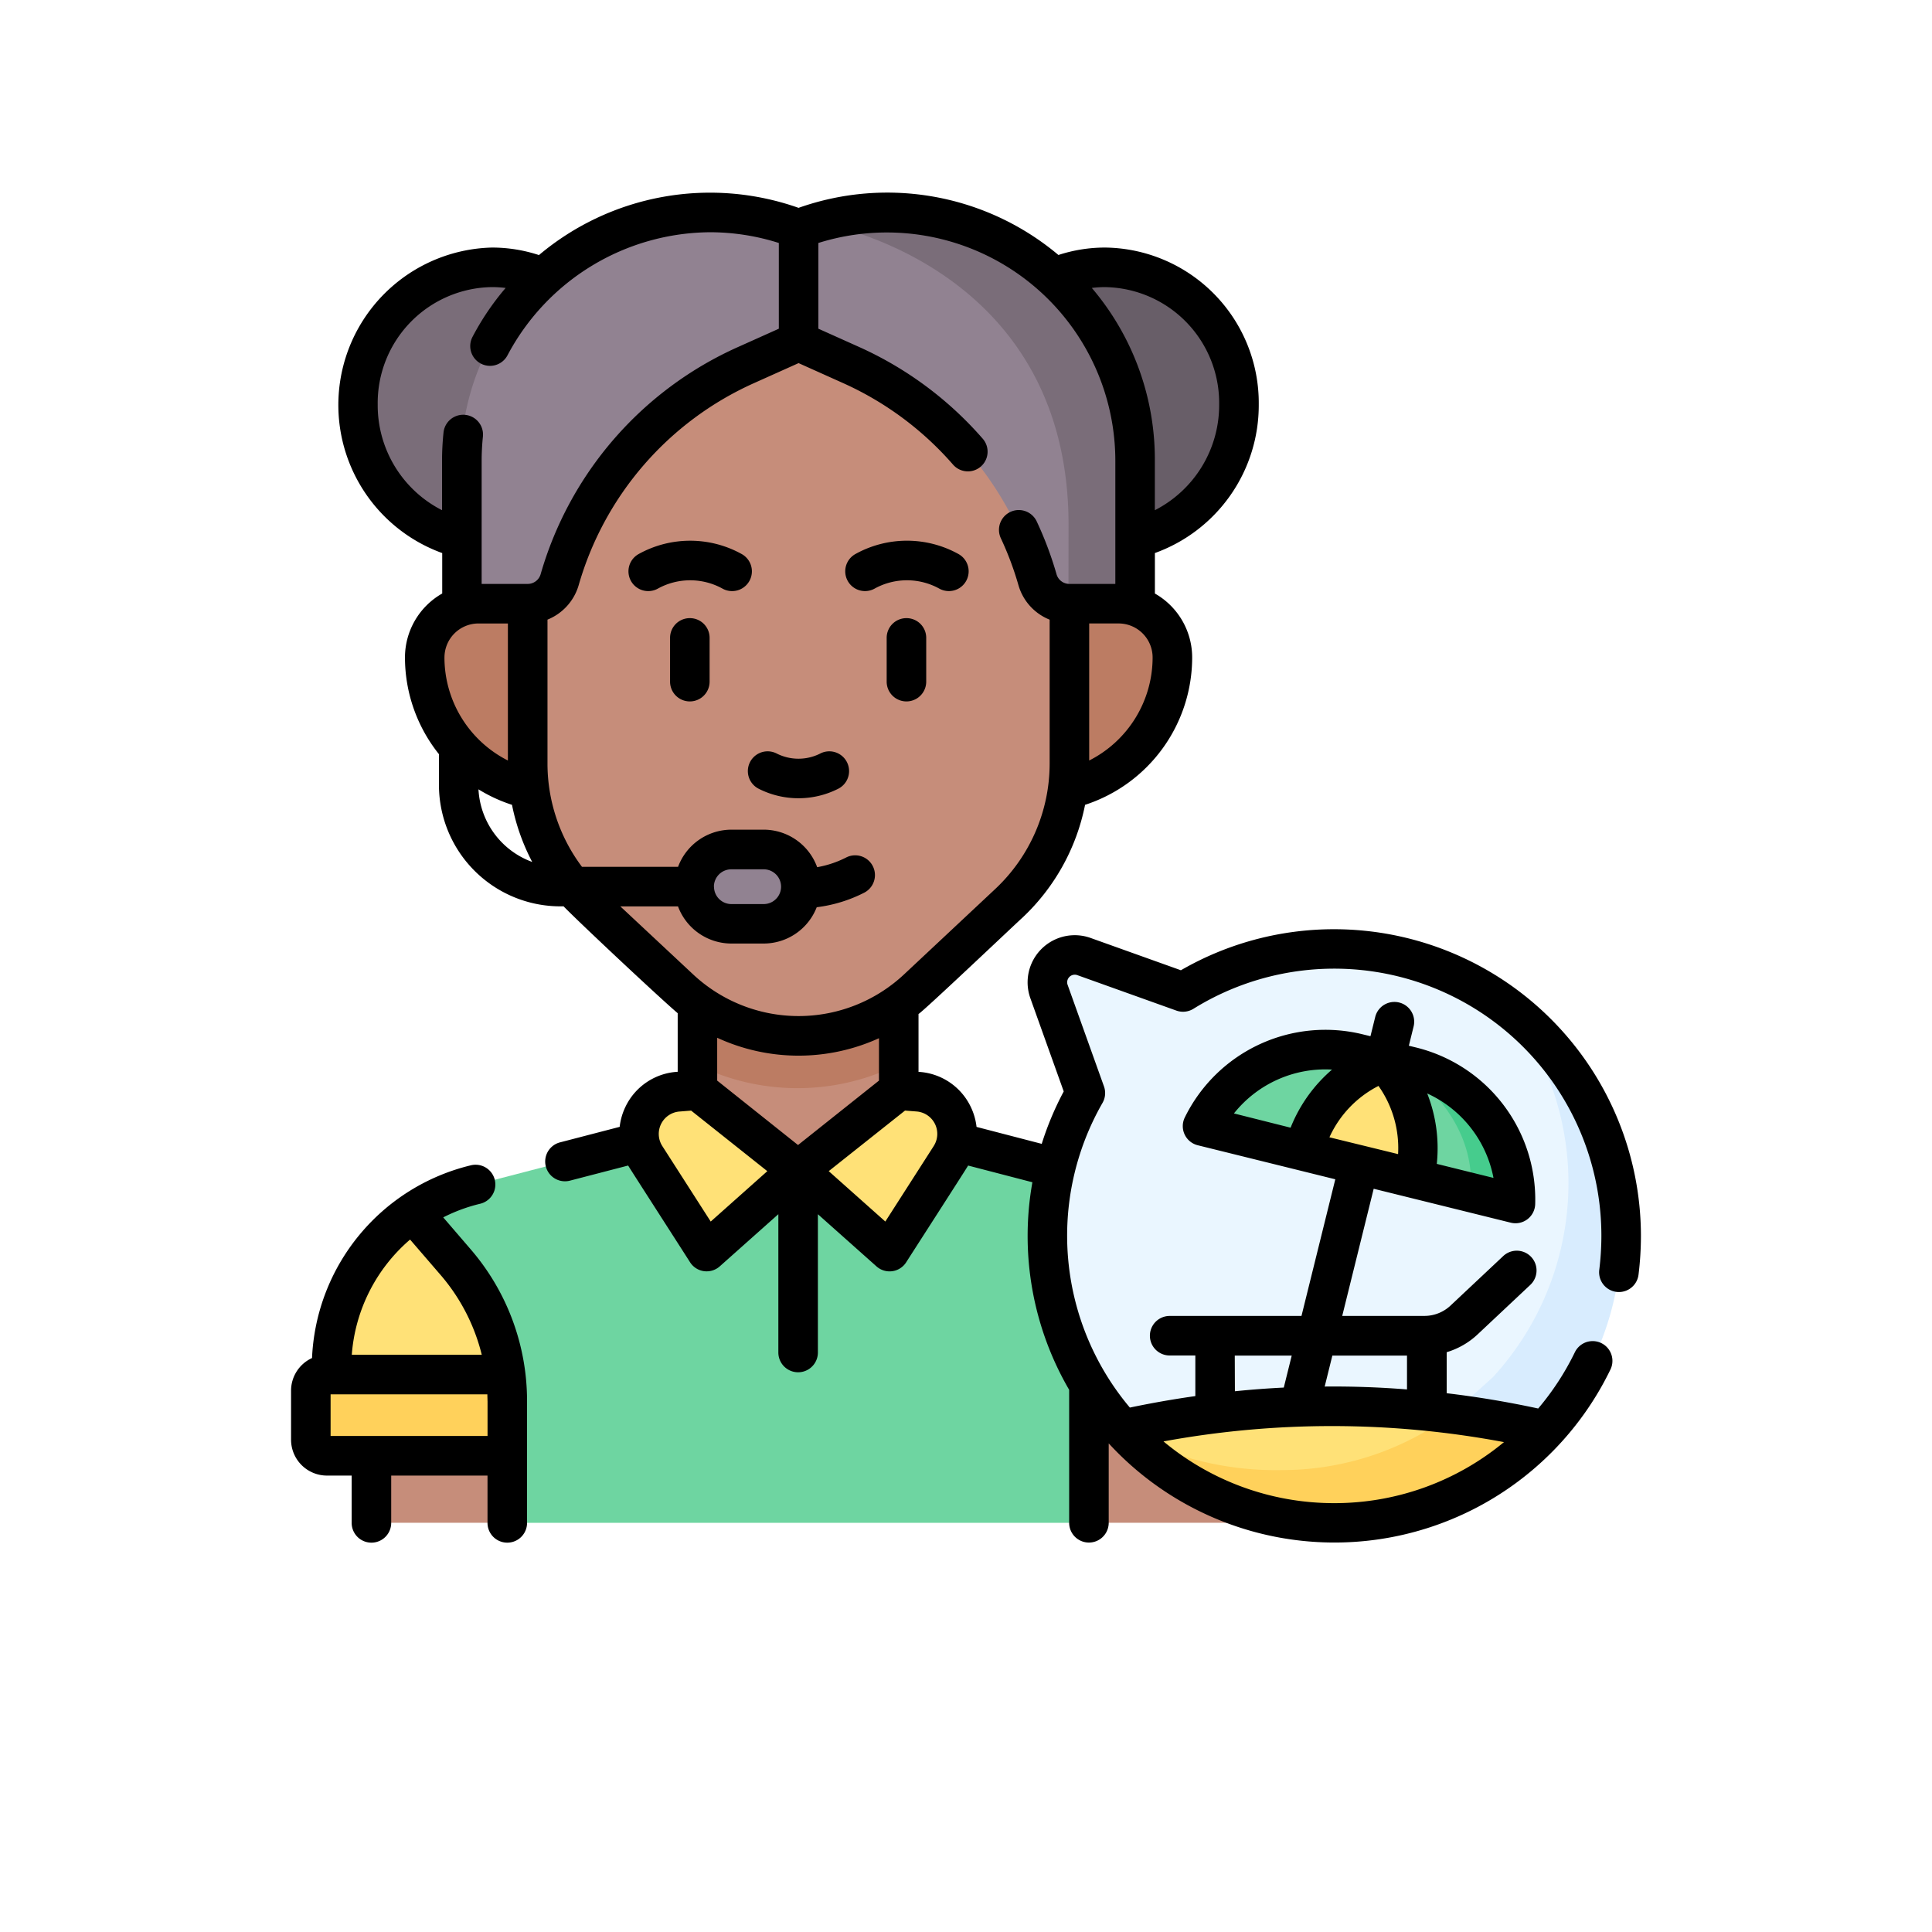 <svg xmlns="http://www.w3.org/2000/svg" xmlns:xlink="http://www.w3.org/1999/xlink" width="117.697" height="117.705" viewBox="0 0 117.697 117.705">
  <defs>
    <filter id="Trazado_873083" x="0" y="0" width="117.697" height="117.705" filterUnits="userSpaceOnUse">
      <feOffset dy="6" input="SourceAlpha"/>
      <feGaussianBlur stdDeviation="5" result="blur"/>
      <feFlood flood-opacity="0.341"/>
      <feComposite operator="in" in2="blur"/>
      <feComposite in="SourceGraphic"/>
    </filter>
  </defs>
  <g id="Grupo_1099047" data-name="Grupo 1099047" transform="translate(15 9)">
    <g id="Grupo_1099045" data-name="Grupo 1099045">
      <g transform="matrix(1, 0, 0, 1, -15, -9)" filter="url(#Trazado_873083)">
        <path id="Trazado_873083-2" data-name="Trazado 873083" d="M81.42,51.157a21.4,21.4,0,0,0-24.7-4.023l-4.355-1.559q-.218-.078-.44-.138.193-.328.371-.667a15.5,15.5,0,0,0,1.115-2.723,12.192,12.192,0,0,0,6.949-10.994,7.22,7.22,0,0,0-1.865-4.833,12.339,12.339,0,0,0,5.922-10.575A12.2,12.2,0,0,0,52.328,3.352a11.911,11.911,0,0,0-2.234.211A19.041,19.041,0,0,0,39.048,0a18.8,18.8,0,0,0-5.406.792A18.875,18.875,0,0,0,17.226,3.567a11.918,11.918,0,0,0-2.258-.215A12.2,12.2,0,0,0,2.882,15.644,12.337,12.337,0,0,0,8.8,26.221a7.218,7.218,0,0,0-1.864,4.831,12.216,12.216,0,0,0,2.07,6.781v1A10.134,10.134,0,0,0,18.166,48.9c1.384,1.339,3.9,3.7,5.386,5.047v.317a6.5,6.5,0,0,0-2.9,2.96q-.041.084-.079.169l-2.143.557A3.923,3.923,0,0,0,16.01,59.8a3.931,3.931,0,0,0-2.96-.46,15.276,15.276,0,0,0-5.134,2.29A15.388,15.388,0,0,0,1.4,72.291,4.924,4.924,0,0,0,0,75.719V78.7a4.925,4.925,0,0,0,3.692,4.762v.306A3.932,3.932,0,0,0,10.457,86.5h2.617a3.926,3.926,0,0,0,5.659,0H48.506a3.922,3.922,0,0,0,5.656,0H59.2a21.428,21.428,0,0,0,18.608-2.158,21.465,21.465,0,0,0,7.754-8.721,3.91,3.91,0,0,0,.177-3.007c-.042-.122-.091-.24-.144-.355q.065-.209.125-.419A3.935,3.935,0,0,0,87.529,69a22.127,22.127,0,0,0,.168-2.7A21.268,21.268,0,0,0,81.42,51.157M46.79,57.428l-.12-.031q-.039-.087-.081-.173a6.488,6.488,0,0,0-2.9-2.955V54.01c.366-.335.844-.779,1.479-1.371.011.033.022.065.034.1l1.64,4.581-.05.11" transform="translate(15 9)" fill="#fff"/>
      </g>
      <path id="Trazado_873084" data-name="Trazado 873084" d="M50.592,45.361a8.36,8.36,0,1,1-8.151,8.358,8.256,8.256,0,0,1,8.151-8.358" transform="translate(-35.624 -38.075)" fill="#7a6d79"/>
      <path id="Trazado_873085" data-name="Trazado 873085" d="M283.193,45.361a8.36,8.36,0,1,1-8.151,8.358,8.256,8.256,0,0,1,8.151-8.358" transform="translate(-230.865 -38.075)" fill="#685e68"/>
      <path id="Trazado_873086" data-name="Trazado 873086" d="M47.486,457.757v9.6a.643.643,0,0,0,.642.642h7.624l19.173-2.481L91.184,468h14.959L99.46,457.757Z" transform="translate(-39.859 -384.233)" fill="#c68d7a"/>
      <path id="Trazado_873087" data-name="Trazado 873087" d="M42.636,405.908l-5.311-2.3a11.45,11.45,0,0,0-5.01,9.467v4.161h10.7l2.757-2.874a12.941,12.941,0,0,0-3.14-8.45" transform="translate(-27.125 -338.779)" fill="#ffe177"/>
      <path id="Trazado_873088" data-name="Trazado 873088" d="M37.647,470.252H25.53a1.029,1.029,0,0,1-1.029-1.029v-2.889a1.029,1.029,0,0,1,1.029-1.029H37.647Z" transform="translate(-20.566 -390.569)" fill="#ffd15b"/>
      <path id="Trazado_873089" data-name="Trazado 873089" d="M107.772,378.182,110.3,375.1a13.8,13.8,0,0,0-4.157-1.743l-10.713-2.784a3.178,3.178,0,0,1-1.527-.909l-6.99,2.91L79.7,369.888a3.179,3.179,0,0,1-1.3.685l-10.712,2.784a13.776,13.776,0,0,0-4.179,1.758l2.554,3.067a12.941,12.941,0,0,1,3.14,8.45v7.427h35.431v-7.427A12.941,12.941,0,0,1,107.772,378.182Z" transform="translate(-53.307 -310.289)" fill="#6ed5a1"/>
      <path id="Trazado_873090" data-name="Trazado 873090" d="M165.734,300.418a3.183,3.183,0,0,0,.857-2.174v-1.33l2.55-9.746h7.745l1.97,9.719v1.357a3.183,3.183,0,0,0,.857,2.174l-6.99,2.91Z" transform="translate(-139.114 -241.044)" fill="#c68d7a"/>
      <path id="Trazado_873091" data-name="Trazado 873091" d="M171.068,287.168v9.746a13.827,13.827,0,0,0,12.265-.027v-9.719H171.068Z" transform="translate(-143.591 -241.044)" fill="#bc7c63"/>
      <path id="Trazado_873092" data-name="Trazado 873092" d="M121.205,44.545l1.223,9.546H81.422v-14.4a15.127,15.127,0,0,1,19.3-14.541c.32.093.638,1.078.956,1.192a.741.741,0,0,0,.5,0c.318-.114.636-1.1.954-1.19,1.4-.406,2.444,0,3.824,0,8.02,0,15.151,8.387,14.252,19.4" transform="translate(-68.344 -20.604)" fill="#918291"/>
      <path id="Trazado_873093" data-name="Trazado 873093" d="M235.87,39.69V52.437l-3.995-4.1.006-4.756c0-16.055-15.312-18.429-15.312-18.429a15.09,15.09,0,0,1,19.3,14.539" transform="translate(-181.785 -20.608)" fill="#7a6d79"/>
      <path id="Trazado_873094" data-name="Trazado 873094" d="M104.6,184.449H75.515a8.2,8.2,0,0,1-4.891-1.61c-.409-.3-.937-.386-1.283-.757a9.412,9.412,0,0,1-1.126-2.059,8.2,8.2,0,0,1-.931-3.806,3.275,3.275,0,0,1,3.275-3.275h39a3.275,3.275,0,0,1,3.275,3.275,8.232,8.232,0,0,1-8.232,8.232" transform="translate(-56.476 -145.164)" fill="#bc7c63"/>
      <path id="Trazado_873095" data-name="Trazado 873095" d="M122.766,115.8a10.58,10.58,0,0,0,7.251-2.865l5.568-5.215a11.681,11.681,0,0,0,3.7-8.526V89.452h-.007a2.02,2.02,0,0,1-1.941-1.462A20.543,20.543,0,0,0,126,74.913L123.068,73.6a.739.739,0,0,0-.6,0l-2.928,1.313A20.543,20.543,0,0,0,108.2,87.989a2.02,2.02,0,0,1-1.941,1.462h-.007V99.2a11.681,11.681,0,0,0,3.7,8.526l5.568,5.215A10.581,10.581,0,0,0,122.766,115.8Z" transform="translate(-89.184 -61.724)" fill="#c68d7a"/>
      <path id="Trazado_873096" data-name="Trazado 873096" d="M152.463,357.43l6.139,4.875-5.15,4.586a.482.482,0,0,1-.726-.1l-3.406-5.313a2.574,2.574,0,0,1,1.921-3.951Z" transform="translate(-124.992 -300.02)" fill="#ffe177"/>
      <path id="Trazado_873097" data-name="Trazado 873097" d="M215.391,357.43l-6.141,4.875,5.15,4.586a.482.482,0,0,0,.726-.1l3.406-5.313a2.574,2.574,0,0,0-1.921-3.951Z" transform="translate(-175.641 -300.02)" fill="#ffe177"/>
      <path id="Trazado_873098" data-name="Trazado 873098" d="M174.161,270.665h-1.974a2.263,2.263,0,1,1,0-4.527h1.974a2.263,2.263,0,0,1,0,4.527" transform="translate(-142.631 -223.391)" fill="#918291"/>
      <path id="Trazado_873099" data-name="Trazado 873099" d="M321.336,303.9a17.392,17.392,0,0,0-9.213,2.627l-6.034-2.16a1.667,1.667,0,0,0-2.131,2.131l2.215,6.187a17.476,17.476,0,0,0,2.368,20.6l.62.257a55.187,55.187,0,0,1,24.1-.117l.256-.427a17.742,17.742,0,0,0-1.7-25.479A16.531,16.531,0,0,0,321.336,303.9Z" transform="translate(-255.052 -255.091)" fill="#eaf6ff"/>
      <path id="Trazado_873100" data-name="Trazado 873100" d="M333.615,478.384l-.6.192c3.191,3.428,7.742,4.974,12.795,4.974,5.1,0,8.764-1.486,11.96-4.967l-.978-.219c-1.562-.339-2.19-.707-3.728-.91a55.726,55.726,0,0,0-19.452.93" transform="translate(-279.53 -400.379)" fill="#ffe177"/>
      <path id="Trazado_873101" data-name="Trazado 873101" d="M461.232,326.43a17.477,17.477,0,0,1-.982,22.464l-2.413,2.181c1.656.207,2.988.9,4.672,1.261l.954-.23a17.477,17.477,0,0,0-2.231-25.677" transform="translate(-384.3 -273.999)" fill="#d8ecfe"/>
      <path id="Trazado_873102" data-name="Trazado 873102" d="M357.714,480.685q-2.344-.509-4.647-.812a17.4,17.4,0,0,1-10.466,3.481,19.2,19.2,0,0,1-9.582-2.36,17.476,17.476,0,0,0,25.674-.09Z" transform="translate(-279.529 -402.797)" fill="#ffd15b"/>
      <path id="Trazado_873103" data-name="Trazado 873103" d="M406.284,345.957l-2.184-1.694-2.951.372c-1.98,1.026-1.628,3.041-2.294,5.221l-.117.405,7.294,1.805.1-.409C406.559,349.417,407.557,347.788,406.284,345.957Z" transform="translate(-334.693 -288.968)" fill="#ffe177"/>
      <path id="Trazado_873104" data-name="Trazado 873104" d="M369.084,341.222l1.1-.57-1.713-.424a9.085,9.085,0,0,0-10.092,4.35.368.368,0,0,0,.234.535l6.209,1.537.117-.405A8.418,8.418,0,0,1,369.084,341.222Z" transform="translate(-300.778 -285.357)" fill="#6ed5a1"/>
      <path id="Trazado_873105" data-name="Trazado 873105" d="M440.313,352.661a.368.368,0,0,1-.457.356l-2.578-.151-3.226-.8.1-.409a8.419,8.419,0,0,0-1.324-6.376l-.708-1.017.015,0,1.743.694a7.58,7.58,0,0,1,4.5,2.81A7.436,7.436,0,0,1,440.313,352.661Z" transform="translate(-362.714 -288.969)" fill="#6ed5a1"/>
      <path id="Trazado_873106" data-name="Trazado 873106" d="M440.747,353.266a.368.368,0,0,1-.458.357l-3.01-.759c.637-5.5-4.985-8.508-5.158-8.6l1.935.548a9.565,9.565,0,0,1,4.825,3.047A8.765,8.765,0,0,1,440.747,353.266Z" transform="translate(-362.714 -288.968)" fill="#46cc8d"/>
      <path id="Trazado_873107" data-name="Trazado 873107" d="M26.27,388.94a10.211,10.211,0,0,1,2.252-.83,1.2,1.2,0,1,0-.563-2.343,12.647,12.647,0,0,0-9.681,11.742A2.187,2.187,0,0,0,17,399.5v2.984a2.188,2.188,0,0,0,2.186,2.186h1.506v2.882a1.2,1.2,0,1,0,2.409,0v-2.882h5.867v2.882a1.2,1.2,0,1,0,2.409,0v-7.427a14.151,14.151,0,0,0-3.432-9.237Zm2.7,11.181v2.136H19.409v-2.537h9.55c0,.134.009.267.009.4M20.7,397.31a10.251,10.251,0,0,1,3.551-7.018l1.867,2.166a11.737,11.737,0,0,1,2.5,4.853Z" transform="translate(-14.269 -323.778)"/>
      <path id="Trazado_873108" data-name="Trazado 873108" d="M161.927,178.4a1.2,1.2,0,0,0-1.2,1.2v2.669a1.2,1.2,0,0,0,2.409,0V179.6a1.2,1.2,0,0,0-1.2-1.2" transform="translate(-134.907 -149.743)"/>
      <path id="Trazado_873109" data-name="Trazado 873109" d="M244.1,178.4a1.2,1.2,0,0,0-1.2,1.2v2.669a1.2,1.2,0,0,0,2.409,0V179.6a1.2,1.2,0,0,0-1.2-1.2" transform="translate(-203.884 -149.743)"/>
      <path id="Trazado_873110" data-name="Trazado 873110" d="M194.7,229.063a2.942,2.942,0,0,1-2.664,0,1.2,1.2,0,0,0-1.094,2.147,5.36,5.36,0,0,0,4.851,0,1.2,1.2,0,0,0-1.094-2.147Z" transform="translate(-159.725 -192.161)"/>
      <path id="Trazado_873111" data-name="Trazado 873111" d="M232.923,151.966a1.2,1.2,0,0,0,1.161-2.111,6.475,6.475,0,0,0-6.27,0,1.2,1.2,0,0,0,1.161,2.111A4.079,4.079,0,0,1,232.923,151.966Z" transform="translate(-190.698 -125.106)"/>
      <path id="Trazado_873112" data-name="Trazado 873112" d="M151.867,149.856a6.475,6.475,0,0,0-6.27,0,1.2,1.2,0,1,0,1.161,2.111,4.079,4.079,0,0,1,3.949,0,1.2,1.2,0,0,0,1.161-2.111" transform="translate(-121.687 -125.106)"/>
      <path id="Trazado_873113" data-name="Trazado 873113" d="M95.613,61.878a18.628,18.628,0,0,0-9.344,2.5l-5.5-1.968A2.872,2.872,0,0,0,77.1,66.086l2.031,5.674a18.6,18.6,0,0,0-1.34,3.193L73.82,73.921a3.8,3.8,0,0,0-.359-1.234,3.758,3.758,0,0,0-3.176-2.12V67.042c.292-.158,5.9-5.481,6.323-5.861A12.87,12.87,0,0,0,80.431,54.3a9.45,9.45,0,0,0,6.525-8.977,4.481,4.481,0,0,0-2.271-3.895V38.961a9.571,9.571,0,0,0,6.327-9.048,9.471,9.471,0,0,0-9.355-9.562,9.145,9.145,0,0,0-2.849.453,16.2,16.2,0,0,0-15.831-2.872,16.189,16.189,0,0,0-15.815,2.877,9.151,9.151,0,0,0-2.866-.458,9.594,9.594,0,0,0-3.027,18.612v2.463A4.481,4.481,0,0,0,39,45.322a9.431,9.431,0,0,0,2.07,5.892V53.1a7.4,7.4,0,0,0,7.59,7.382c.957.987,5.9,5.619,6.954,6.512v3.569a3.758,3.758,0,0,0-3.176,2.12,3.8,3.8,0,0,0-.359,1.235l-3.635.945a1.2,1.2,0,0,0,.606,2.332l3.545-.921c.066.124,3.7,5.77,3.77,5.889a1.2,1.2,0,0,0,1.815.25l3.566-3.175v8.426a1.2,1.2,0,1,0,2.409,0V79.24l3.566,3.175a1.2,1.2,0,0,0,1.815-.25c.083-.137,3.7-5.751,3.771-5.89l3.915,1.018a18.628,18.628,0,0,0,2.24,12.645v8.1a1.2,1.2,0,0,0,2.409,0V93.2a18.678,18.678,0,0,0,30.566-4.5,1.2,1.2,0,0,0-2.168-1.051,16.3,16.3,0,0,1-2.234,3.427q-2.779-.6-5.573-.931v-2.5a4.728,4.728,0,0,0,1.885-1.086l3.208-3.014a1.2,1.2,0,1,0-1.65-1.756l-3.208,3.014a2.324,2.324,0,0,1-1.6.632h-5l1.917-7.746,8.345,2.065a1.2,1.2,0,0,0,1.494-1.141,9.536,9.536,0,0,0-7.285-9.537l-.412-.1.29-1.174a1.2,1.2,0,0,0-2.339-.579l-.29,1.173-.412-.1a9.537,9.537,0,0,0-10.893,5.038,1.2,1.2,0,0,0,.789,1.706l8.374,2.072-2.06,8.325H85.585a1.2,1.2,0,0,0,0,2.409h1.564v2.473q-2,.284-3.989.7a16.258,16.258,0,0,1-1.667-18.559,1.2,1.2,0,0,0,.09-1.006l-2.215-6.187a.463.463,0,0,1,.591-.592l6.034,2.16a1.205,1.205,0,0,0,1.042-.111,16.273,16.273,0,0,1,24.85,13.83,16.943,16.943,0,0,1-.129,2.072,1.2,1.2,0,1,0,2.391.3,19.367,19.367,0,0,0,.147-2.368A18.7,18.7,0,0,0,95.613,61.878ZM80.682,51.6V43.251h1.794a2.073,2.073,0,0,1,2.07,2.07A7.042,7.042,0,0,1,80.682,51.6Zm.975-28.839A7.06,7.06,0,0,1,88.6,29.913a7.192,7.192,0,0,1-3.918,6.439v-3a16.121,16.121,0,0,0-3.84-10.541A6.818,6.818,0,0,1,81.656,22.76ZM41.406,45.322a2.073,2.073,0,0,1,2.07-2.07H45.27V51.6a7.042,7.042,0,0,1-3.865-6.278m2.076,8.036a9.366,9.366,0,0,0,2.039.942,12.886,12.886,0,0,0,1.227,3.472l0,.006a4.983,4.983,0,0,1-3.269-4.419m2.993-12.515h-2.8V33.351a14.392,14.392,0,0,1,.077-1.483,1.2,1.2,0,0,0-2.4-.249,16.832,16.832,0,0,0-.09,1.732v3a7.169,7.169,0,0,1-3.919-6.441A7.06,7.06,0,0,1,44.3,22.76a6.819,6.819,0,0,1,.832.052,16.047,16.047,0,0,0-2.019,2.983,1.2,1.2,0,0,0,2.135,1.116,14.068,14.068,0,0,1,12.334-7.493,13.876,13.876,0,0,1,4.193.654v5.223l-2.516,1.129A21.734,21.734,0,0,0,47.264,40.252.82.82,0,0,1,46.475,40.842Zm5.649,19.643h3.513a3.471,3.471,0,0,0,3.248,2.263h1.974a3.471,3.471,0,0,0,3.229-2.212,8.684,8.684,0,0,0,2.889-.884,1.2,1.2,0,1,0-1.094-2.147,6.3,6.3,0,0,1-1.768.592,3.471,3.471,0,0,0-3.256-2.286H58.885a3.471,3.471,0,0,0-3.248,2.263H49.782a10.48,10.48,0,0,1-2.1-6.29V43.018a3.239,3.239,0,0,0,1.9-2.1,19.325,19.325,0,0,1,10.662-12.3l2.735-1.227,2.734,1.227a19.443,19.443,0,0,1,6.673,4.954A1.2,1.2,0,0,0,74.2,32,21.871,21.871,0,0,0,66.7,26.423l-2.516-1.129V20.072A13.919,13.919,0,0,1,82.275,33.351v7.491h-2.8a.817.817,0,0,1-.491-.165.808.808,0,0,1-.291-.424,21.643,21.643,0,0,0-1.206-3.215A1.2,1.2,0,1,0,75.3,38.06a19.251,19.251,0,0,1,1.073,2.86,3.217,3.217,0,0,0,1.9,2.1v8.766a10.481,10.481,0,0,1-3.311,7.638L69.4,64.633a9.4,9.4,0,0,1-12.843,0Zm5.7-1.2a1.06,1.06,0,0,1,1.059-1.059h1.974a1.059,1.059,0,1,1,0,2.118H58.885a1.06,1.06,0,0,1-1.059-1.059m-.2,20.4-2.949-4.6a1.369,1.369,0,0,1,1.013-2.1l.743-.059,4.641,3.689Zm5.319-4.662L58.02,71.1V68.49a11.816,11.816,0,0,0,9.856.027V71.1Zm8.267.061-2.949,4.6-3.448-3.07,4.648-3.69.736.058a1.369,1.369,0,0,1,1.013,2.1Zm34.1,1.942-3.454-.855a9.087,9.087,0,0,0-.584-4.29,7.117,7.117,0,0,1,4.038,5.145m-12.363-3.06L89.5,73.1a7.119,7.119,0,0,1,5.976-2.671A9.081,9.081,0,0,0,92.956,73.959Zm2.368.586a6.55,6.55,0,0,1,2.989-3.13A6.55,6.55,0,0,1,99.5,75.578Zm.178,13.3h4.548v2.06q-2.505-.2-5.014-.176Zm-5.944,0H93.02L92.537,89.8q-1.49.074-2.978.225Zm16.4,5.269a16.182,16.182,0,0,1-10.35,3.718,16.2,16.2,0,0,1-10.392-3.76,56.729,56.729,0,0,1,20.742.042" transform="translate(-29.329 -14.27)"/>
    </g>
  </g>
</svg>
